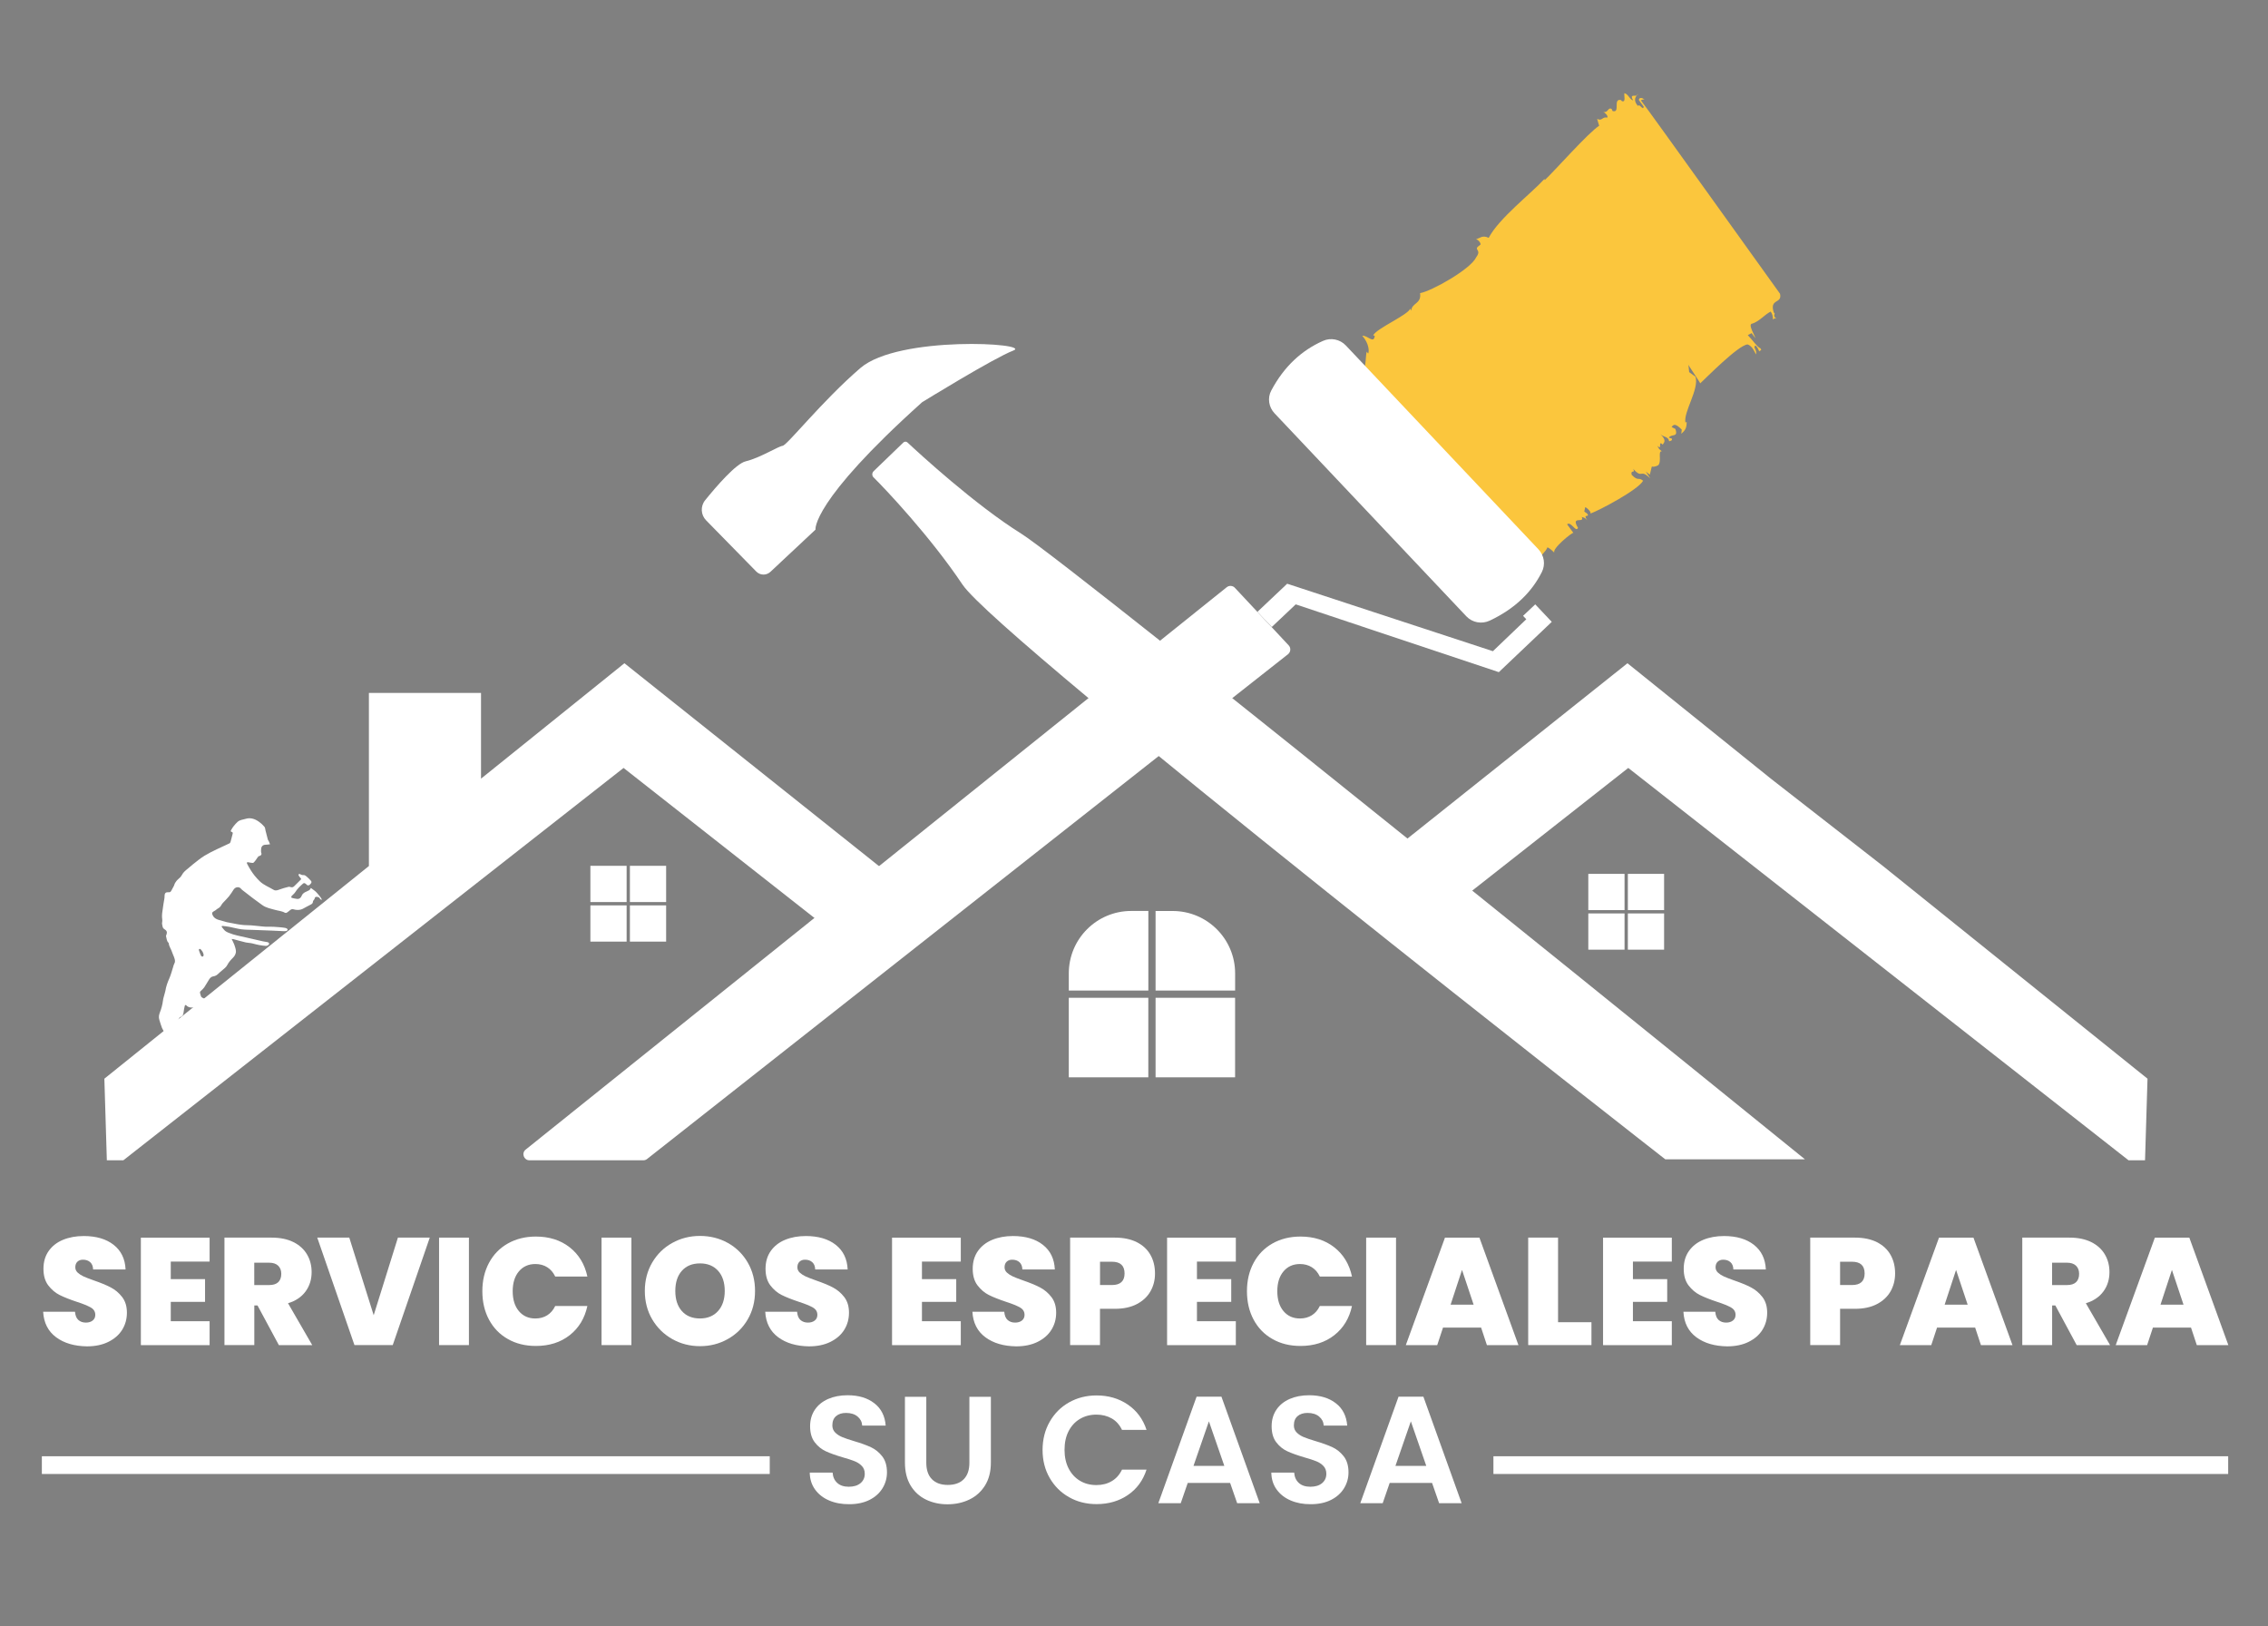 <?xml version="1.0" encoding="utf-8"?>
<!-- Generator: Adobe Illustrator 24.0.0, SVG Export Plug-In . SVG Version: 6.00 Build 0)  -->
<svg version="1.1" id="Capa_1" xmlns="http://www.w3.org/2000/svg" xmlns:xlink="http://www.w3.org/1999/xlink" x="0px" y="0px"
	 viewBox="0 0 512 367.1" style="enable-background:new 0 0 512 367.1;" xml:space="preserve">
<rect x="0" y="0" width="512" height="367.1" fill="#808080" stroke="none"/>
<style type="text/css">
	.st0{fill:#FFFFFF;}
	.st1{display:none;}
	.st2{fill:none;stroke:#000000;stroke-width:2;stroke-miterlimit:10;}
	.st3{fill:#FBC63D;}
	.st4{fill:#FFFFFF;stroke:#FFFFFF;stroke-width:4;stroke-miterlimit:10;}
</style>
<polygon class="st0" points="23.56,243.47 83.28,195.47 83.28,156.4 108.59,156.4 108.59,175.75 140.96,149.7 207.75,202.91 
	193.8,215 140.77,173.33 27.84,261.89 24.12,261.89 "/>
<polygon class="st0" points="484.8,243.47 425.08,195.47 399.77,175.75 367.4,149.7 303.41,200.68 319.38,211.22 367.58,173.33 
	480.52,261.89 484.24,261.89 "/>
<path class="st0" d="M118.67,259.47l158.26-126.93c0.55-0.44,1.36-0.39,1.84,0.13l12.15,12.99c0.54,0.58,0.47,1.5-0.15,2
	L146.07,261.6c-0.24,0.19-0.54,0.29-0.84,0.29h-25.7C118.24,261.89,117.67,260.27,118.67,259.47z"/>
<polygon class="st1" points="365.64,210.15 238.33,108.04 227.33,119.81 342.07,210.15 "/>
<g>
	<path class="st0" d="M159.41,117.45L170.73,129c0.87,0.89,2.28,0.92,3.19,0.07l10.18-9.53c0,0-1.06-6.21,24.07-28.76
		c0,0,16.2-9.99,20.59-11.66c4.39-1.67-25.89-3.48-34.52,3.94c-8.63,7.42-16.5,17.41-17.56,17.56c-1.06,0.15-5.15,2.75-8.33,3.5
		c-2.2,0.51-6.63,5.65-9.16,8.78C158.09,114.25,158.19,116.21,159.41,117.45z"/>
	<path class="st0" d="M197.23,106.34l6.7-6.46c0.26-0.25,0.66-0.26,0.93-0.01c2.56,2.39,15.26,14.08,25.67,20.57
		c11.64,7.26,176.94,141.23,176.94,141.23h-31.53c0,0-150.39-117.36-158.66-129.73c-7.26-10.85-17.52-21.68-20.06-24.18
		C196.81,107.38,196.82,106.74,197.23,106.34z"/>
</g>
<g>
	<path class="st0" d="M342.45,26.88"/>
	<g>
		<path class="st2" d="M342.45,26.88"/>
	</g>
</g>
<g>
	<g>
		<path class="st0" d="M313.26,108.7c25.92-20.33,51.83-40.65,77.75-60.98"/>
		<g>
			<g>
				<g>
					<g>
						<path class="st3" d="M331.41,131.27c1.13,0.95,1.63,0.73,2.18,0.62C332.43,131.03,331.74,130.81,331.41,131.27z"/>
						<path class="st3" d="M333.61,131.9c0-0.01,0-0.01-0.01-0.02c-0.01,0-0.01,0-0.02,0C333.6,131.89,333.6,131.9,333.61,131.9z"/>
						<path class="st3" d="M369.74,21.21c-0.08,0.1-0.17,0.21-0.27,0.32C369.61,21.49,369.73,21.4,369.74,21.21z"/>
						<path class="st3" d="M355.19,120.27l-1.42-1.93c0.91-0.76,1.96,1.95,2.46,0.8c-1.76-2.93,1.65-0.84,0.83-2.5
							c0.16,0.22,0.64-0.03,1.27,0.82c-1.01-1.55,0.17-0.68,0.15-1.25c-0.22-0.48-0.41-0.38-0.83-0.76l0.21-0.99
							c0.6,0.28,1.33,1.09,1.2,1.45c2-0.73,10.73-5.33,11.87-7.4c-1.08-0.92-1.03,0.23-2.58-1.33c-0.3-1.32,0.93-0.19,0.34-1.36
							c2.18,2.42,1.48-0.17,3.85,2.16l-1.01-1.55l0.92,0.71c0.81-3.07-0.12-1.09,1.91-2.14c0.85-1.03-0.24-3.42,0.91-3.12
							c-0.1,0.05-1.02-0.66-1.04-1.24c1.04,1.24-0.01-1.47,1.13-0.28c0.13-0.36,1.1-0.86-0.55-2.38c0.82,0.76,1.85,0.52,2,1.63
							c0.29-0.15,0.74-0.08,0.62-0.61l-0.71-0.23c0.66-0.92,2.18,0.06,1.5-1.95l-0.86-0.44c0.42-0.51,0.75-0.98,2.3,0.59l-0.11,0.94
							c0.81-0.71,1.23-1.22,1.22-2.69l-0.29,0.15c-0.45-2.43,3.14-7.54,2.28-10.34l-1.43-1.04l-0.17-1.68
							c-0.1,0.05,3.06,4.61,2.65,4.23c1.43-1.32,8.56-8.59,10.68-8.8c1.15,0.29,1.77,2.04,1.93,2.26c0.3-1.04-0.81-1.65-0.13-2
							c0.35,0.11,0.79,1.07,0.85,1.34c0.13-0.36,0.74-0.09,0.27-0.73c-0.7-0.23-1.87-2-2.85-2.97l0.87-0.45l0.79,1.07
							c0.19-0.1-1.82-3.2-0.63-3.22c1.61-0.53,2.69-1.97,4.14-2.72c0.47,0.64,0.5,1.22,0.52,1.8c0.19-0.1,0.33-0.46,0.84-0.13
							c-1.18-0.87-0.05-1.15-0.65-1.43c-1.08-3.28,1.95-1.89,1.4-4.26c-1.73-2.36-29.27-40.91-31.41-43.65
							c0.29-0.15,0.58-0.3,0.84-0.13c-0.57-0.59-1.31-0.51-1.29,0.07l1.1,1.5c-0.21,0.99-0.83-0.76-1.34-0.19
							c-0.97-1.17-0.63-1.86-0.24-2.35c-0.54,0.2-1.66-0.34-0.81,1.12c-0.8-0.18-1.1-1.5-2-1.63c-0.07,0.63,0.39,2.16-0.57,1.77
							l-0.16-0.22c-1.95-0.47-0.07,2.99-1.92,2.47l-0.22-0.48c-0.86-0.45-0.75,0.97-1.9,0.68c0.35,0.11,1.17,0.87,0.94,1.28
							c-1.25-0.24-1.1,0.86-2.31,0.3l0.46,1.54c-2.46,1.56-10.15,10.29-12.29,12.27l-0.06-0.26c-3.03,3.32-10.26,8.85-12.59,13.29
							c-1.46-0.72-2.02,0.16-2.86,0.29c0.7,0.23,1.23,1.14,0.95,1.29c-1.88,1.26,0.51,0.89-0.9,2.79
							c-1.22,2.69-10.08,7.66-12.68,8.11c0.35,2.48-1.89,2.15-2,3.98l-0.22-0.48c-0.53,1.45-7.63,4.47-8.36,6.02l0.35,0.12
							c-0.22,1.88-1.54-0.1-2.82-0.03c1.61,1.83,1.56,3.62,1.33,4.03l-0.32-0.43c-0.26,0.73-0.13,3.31-0.78,4.23l-0.79-1.07
							c0.17,1.68-1.54,2.27-1.96,2.78c-1.51,0.48-4.74,0.08-5.22,2.69l-3.35-2.19l0.08,0.41c0,0,26.63,37.31,34.72,43.36l0.79,1.07
							l0.3-0.46c0.89,0.13,0.17-1.26,0.96-0.19l-0.77,0.4c0.73-0.08,0.82,0.74,1.1,1.48c0.28-0.06,0.58-0.09,1,0.1
							c-0.22-0.48-0.41-0.38-0.67-0.54c-0.02-0.58-0.43-1.85,0.28-1.62c0.58-0.3,1.36,1.67,2.04,1.32c3.74-1.63,7.7-2.77,10.65-5.47
							c0.41,0.38,0.31,0.43,0.38,0.69c0.59-1.19,1.56-1.69,2.05-2.83c0.61,0.28,1.18,0.87,1.59,1.25
							C350.1,124.03,354.93,120.11,355.19,120.27z"/>
					</g>
				</g>
			</g>
		</g>
	</g>
</g>
<g>
	<path class="st0" d="M331.04,139.12l-43.31-45.83c-1.31-1.38-1.64-3.45-0.75-5.13c2.92-5.5,6.9-9.09,11.69-11.22
		c1.76-0.78,3.82-0.37,5.14,1.02l43.5,46.03c1.3,1.38,1.62,3.43,0.76,5.13c-2.23,4.41-5.89,8.18-11.74,10.95
		C334.53,140.92,332.4,140.55,331.04,139.12z"/>
	<polygon class="st0" points="344.56,139.77 343.83,139 346.58,136.41 350.31,140.36 338.36,151.71 292.51,136.41 287.1,141.52 
		283.86,138.1 290.58,131.75 337.02,146.98 	"/>
</g>
<g>
	<rect x="133.28" y="195.42" class="st0" width="8.18" height="8.18"/>
	<rect x="142.2" y="195.42" class="st0" width="8.18" height="8.18"/>
	<rect x="133.28" y="204.35" class="st0" width="8.18" height="8.18"/>
	<rect x="142.2" y="204.35" class="st0" width="8.18" height="8.18"/>
</g>
<g>
	<rect x="358.56" y="197.24" class="st0" width="8.18" height="8.18"/>
	<rect x="367.49" y="197.24" class="st0" width="8.18" height="8.18"/>
	<rect x="358.56" y="206.17" class="st0" width="8.18" height="8.18"/>
	<rect x="367.49" y="206.17" class="st0" width="8.18" height="8.18"/>
</g>
<g>
	<path class="st0" d="M259.23,223.57h-17.95v-3.87c0-7.78,6.31-14.09,14.09-14.09h3.87V223.57z"/>
	<path class="st0" d="M278.82,223.57h-17.95v-17.95h3.87c7.78,0,14.09,6.31,14.09,14.09V223.57z"/>
	<rect x="241.28" y="225.21" class="st0" width="17.95" height="17.95"/>
	<rect x="260.87" y="225.21" class="st0" width="17.95" height="17.95"/>
</g>
<g id="w9KHn2_1_">
	<g>
		<path class="st0" d="M60.96,190.56c-0.27,0.03-0.46,0.07-0.65,0.08c-0.22,0.02-0.45,0.01-0.67,0.06
			c-0.38,0.08-0.65,0.44-0.68,0.82c-0.03,0.37-0.09,0.74,0.06,1.11c0.09,0.23-0.18,0.54-0.45,0.57c-0.22,0.03-0.32,0.17-0.43,0.34
			c-0.27,0.41-0.54,0.83-0.89,1.16c-0.13,0.13-0.49,0.03-0.74,0.01c-0.16-0.01-0.32-0.08-0.48-0.1c-0.28-0.03-0.38,0.08-0.25,0.34
			c0.26,0.52,0.55,1.02,0.86,1.51c0.27,0.42,0.55,0.83,0.87,1.22c0.36,0.43,0.74,0.86,1.15,1.25c0.9,0.86,2.07,1.28,3.11,1.91
			c0.46,0.28,0.9,0.08,1.35-0.08c0.66-0.24,1.34-0.43,2.03-0.6c0.17-0.04,0.38,0.05,0.57,0.09c0.31,0.07,0.53-0.06,0.74-0.27
			c0.45-0.46,0.9-0.9,1.36-1.35c0.17-0.16,0.23-0.27,0.01-0.47c-0.19-0.17-0.31-0.41-0.44-0.63c-0.03-0.05,0.01-0.19,0.07-0.23
			c0.06-0.04,0.19-0.06,0.25-0.02c0.26,0.17,0.53,0.26,0.86,0.24c0.21-0.01,0.45,0.15,0.62,0.3c0.36,0.31,0.7,0.64,1.01,0.99
			c0.15,0.17,0.16,0.41-0.03,0.61c-0.11,0.11-0.19,0.26-0.32,0.33c-0.2,0.11-0.42,0.15-0.61-0.06c-0.12-0.13-0.27-0.26-0.44-0.34
			c-0.09-0.04-0.27-0.02-0.35,0.05c-0.69,0.59-1.33,1.22-1.82,2c-0.17,0.27-0.44,0.48-0.66,0.71c-0.08,0.08-0.18,0.16-0.21,0.26
			c-0.02,0.08,0.03,0.27,0.08,0.28c0.42,0.1,0.85,0.22,1.28,0.25c0.5,0.03,0.82-0.3,0.99-0.73c0.14-0.36,0.41-0.59,0.72-0.77
			c0.31-0.18,0.67-0.28,0.98-0.47c0.15-0.09,0.23-0.3,0.37-0.5c-0.04,0,0-0.01,0.02,0c0.47,0.38,1.02,0.69,1.39,1.15
			c0.32,0.4,0.69,0.79,0.96,1.23c0.06,0.09,0.06,0.21,0.08,0.32c-0.1-0.05-0.22-0.09-0.3-0.17c-0.12-0.12-0.19-0.32-0.33-0.4
			c-0.16-0.1-0.37-0.15-0.55-0.14c-0.2,0.01-0.38,0.09-0.41,0.37c-0.02,0.16-0.18,0.29-0.27,0.44c-0.05,0.09-0.13,0.19-0.13,0.29
			c-0.01,0.32-0.17,0.49-0.45,0.63c-0.63,0.31-1.24,0.67-1.86,0.99c-0.5,0.25-1.05,0.28-1.6,0.21c-0.29-0.04-0.59-0.18-0.85-0.13
			c-0.25,0.05-0.47,0.29-0.69,0.45c-0.16,0.11-0.3,0.25-0.47,0.34c-0.11,0.05-0.29,0.07-0.38,0.02c-0.71-0.42-1.52-0.45-2.28-0.67
			c-0.99-0.28-2.03-0.46-2.89-1.1c-0.69-0.52-1.4-1.01-2.09-1.53c-0.82-0.62-1.63-1.25-2.44-1.89c-0.15-0.12-0.25-0.3-0.41-0.41
			c-0.49-0.34-1.14-0.17-1.49,0.35c-0.34,0.52-0.66,1.05-1.05,1.53c-0.42,0.52-0.92,0.99-1.38,1.49c-0.14,0.16-0.27,0.34-0.37,0.53
			c-0.19,0.34-0.46,0.59-0.81,0.76c-0.16,0.08-0.29,0.23-0.44,0.34c-0.18,0.12-0.37,0.24-0.56,0.34c-0.21,0.11-0.29,0.36-0.21,0.59
			c0.32,0.95,1.11,1.21,1.96,1.41c0.45,0.1,0.88,0.28,1.32,0.38c0.81,0.17,1.62,0.32,2.43,0.46c0.49,0.08,0.98,0.16,1.47,0.19
			c0.54,0.04,1.08,0.02,1.61,0.06c0.58,0.04,1.17,0.11,1.75,0.17c0.5,0.05,1,0.12,1.5,0.14c0.57,0.02,1.14-0.01,1.71,0.01
			c0.35,0.01,0.7,0.05,1.05,0.07c0.24,0.02,0.48,0.04,0.71,0.06c0.34,0.04,0.67,0.07,1.01,0.14c0.16,0.03,0.31,0.12,0.44,0.23
			c0.12,0.1-0.02,0.41-0.19,0.44c-0.18,0.03-0.36,0.07-0.55,0.06c-0.82-0.03-1.65-0.09-2.47-0.12c-1.48-0.06-2.97-0.11-4.45-0.17
			c-0.91-0.04-1.84-0.02-2.74-0.14c-0.92-0.12-1.83-0.39-2.74-0.56c-0.5-0.1-1.01-0.14-1.52-0.2c-0.06-0.01-0.15,0.03-0.17,0.07
			c-0.02,0.05,0,0.14,0.03,0.19c0.14,0.18,0.31,0.35,0.44,0.54c0.28,0.39,0.67,0.57,1.1,0.75c1.3,0.55,2.68,0.76,4.03,1.08
			c1.24,0.29,2.48,0.57,3.72,0.85c0.28,0.06,0.56,0.09,0.84,0.15c0.24,0.05,0.53,0.08,0.54,0.39c0.01,0.25-0.44,0.51-0.73,0.49
			c-1.03-0.06-2.02-0.28-3.01-0.55c-0.49-0.13-1.02-0.12-1.52-0.23c-0.94-0.22-1.86-0.49-2.8-0.74c-0.11-0.03-0.23-0.03-0.4-0.04
			c0.22,0.47,0.44,0.85,0.59,1.26c0.16,0.46,0.33,0.94,0.37,1.42c0.05,0.63-0.27,1.17-0.7,1.59c-0.49,0.48-0.93,0.99-1.24,1.59
			c-0.26,0.51-0.7,0.82-1.11,1.17c-0.3,0.26-0.62,0.51-0.9,0.79c-0.32,0.32-0.68,0.55-1.14,0.61c-0.43,0.05-0.72,0.34-0.94,0.67
			c-0.39,0.6-0.72,1.23-1.12,1.82c-0.2,0.29-0.48,0.54-0.75,0.78c-0.2,0.17-0.26,0.34-0.17,0.59c0.07,0.21,0.12,0.43,0.19,0.65
			c0.09,0.29,0.84,0.63,1.19,0.56c0.41-0.08,0.68-0.33,0.95-0.63c0.35-0.38,0.77-0.71,1.16-1.06c0.15-0.14,0.32-0.26,0.47-0.39
			c0.4-0.33,0.67-0.35,1.12-0.09c0.77,0.46,1.56,0.89,2.32,1.38c0.29,0.19,0.5,0.5,0.74,0.75c0.07,0.07,0.14,0.14,0.25,0.25
			c-0.02,0.04-0.06,0.14-0.14,0.21c-0.99,0.87-1.98,1.73-2.98,2.59c-0.24,0.2-0.51,0.37-0.74,0.58c-0.32,0.29-0.6,0.62-0.93,0.9
			c-0.6,0.53-1.23,1.03-1.84,1.54c-0.5,0.43-0.99,0.86-1.48,1.29c-0.68,0.6-1.35,1.2-2.03,1.8c-0.87,0.76-1.76,1.5-2.64,2.25
			c-0.82,0.71-1.64,1.42-2.46,2.13c-0.75,0.66-1.49,1.33-2.24,1.98c-0.46,0.4-0.95,0.77-1.41,1.16c-0.5,0.43-0.98,0.87-1.47,1.31
			c-0.29,0.26-0.58,0.51-0.87,0.77c-0.43,0.38-0.84,0.77-1.28,1.15c-0.53,0.46-1.06,0.92-1.6,1.37c-0.24,0.2-0.5,0.37-0.81,0.61
			c-0.15-0.56-0.28-1.03-0.4-1.51c-0.24-0.94-0.46-1.89-0.72-2.83c-0.07-0.24,0-0.39,0.16-0.53c0.7-0.62,1.41-1.24,2.11-1.86
			c0.59-0.53,1.18-1.07,1.78-1.6c0.64-0.56,1.3-1.09,1.93-1.66c0.39-0.36,0.74-0.77,1.12-1.14c0.35-0.34,0.72-0.67,1.09-0.99
			c0.51-0.44,1.04-0.86,1.55-1.3c0.2-0.17,0.1-0.38,0.01-0.56c-0.23-0.43-0.52-0.84-0.71-1.28c-0.24-0.59-0.4-1.22-0.6-1.83
			c-0.19-0.59-0.1-1.13,0.13-1.71c0.34-0.86,0.57-1.75,0.69-2.68c0.06-0.49,0.23-0.96,0.35-1.44c0.06-0.23,0.14-0.45,0.18-0.68
			c0.16-1.01,0.49-1.95,0.91-2.88c0.35-0.79,0.56-1.66,0.83-2.49c0.09-0.29,0.15-0.6,0.3-0.86c0.29-0.52,0.07-0.98-0.08-1.45
			c-0.12-0.36-0.32-0.69-0.42-1.05c-0.2-0.7-0.69-1.28-0.77-2.02c-0.01-0.06-0.03-0.13-0.07-0.16c-0.42-0.39-0.39-0.95-0.54-1.44
			c-0.04-0.12,0.05-0.27,0.1-0.41c0.19-0.52,0.07-0.88-0.45-1.19c-0.25-0.15-0.38-0.33-0.43-0.6c-0.06-0.35-0.19-0.66-0.09-1.05
			c0.08-0.35-0.04-0.74-0.04-1.11c-0.01-0.31,0-0.63,0.04-0.93c0.08-0.66,0.18-1.31,0.28-1.97c0.07-0.46,0.17-0.92,0.23-1.38
			c0.03-0.23,0.02-0.46,0.04-0.69c0.03-0.43,0.29-0.65,0.73-0.62c0.52,0.03,0.61-0.02,0.84-0.47c0.17-0.33,0.36-0.65,0.53-0.98
			c0.1-0.2,0.13-0.44,0.24-0.62c0.19-0.29,0.4-0.6,0.66-0.82c0.35-0.3,0.69-0.6,0.91-1.03c0.3-0.59,0.81-0.99,1.31-1.4
			c0.38-0.31,0.75-0.65,1.14-0.96c0.88-0.69,1.73-1.41,2.69-1.99c1.79-1.08,3.73-1.86,5.6-2.77c0.11-0.05,0.19-0.22,0.23-0.34
			c0.12-0.39,0.21-0.78,0.31-1.17c0.05-0.2,0.09-0.4,0.15-0.59c0.07-0.23,0.07-0.42-0.23-0.49c-0.18-0.05-0.23-0.18-0.13-0.36
			c0.38-0.7,0.86-1.31,1.45-1.86c0.55-0.52,1.23-0.52,1.86-0.72c1.07-0.33,2.04,0,2.92,0.6c0.48,0.33,0.92,0.73,1.3,1.17
			c0.19,0.22,0.2,0.59,0.27,0.9c0.17,0.67,0.34,1.35,0.52,2.02c0.04,0.13,0.15,0.24,0.21,0.36
			C60.73,190.05,60.82,190.27,60.96,190.56z M44.6,227.25c-0.03-0.02-0.05-0.04-0.08-0.06c-0.29,0.07-0.57,0.17-0.86,0.2
			c-0.59,0.07-1.15,0.01-1.59-0.46c-0.04-0.05-0.14-0.12-0.16-0.11c-0.08,0.05-0.18,0.12-0.2,0.2c-0.11,0.5-0.22,0.99-0.27,1.5
			c-0.05,0.5-0.22,0.87-0.72,1.03c-0.07,0.02-0.16,0.07-0.2,0.14c-0.26,0.47-0.51,0.94-0.75,1.42c-0.05,0.1-0.02,0.24-0.02,0.36
			c0.39-0.21,0.7-0.44,0.99-0.69c0.56-0.49,1.11-1,1.66-1.5c0.37-0.34,0.74-0.68,1.12-1.01c0.31-0.26,0.63-0.51,0.94-0.77
			C44.52,227.44,44.55,227.33,44.6,227.25z M45.98,215.63c-0.05-0.64-0.37-1.03-0.71-1.4c-0.05-0.06-0.22-0.07-0.3-0.03
			c-0.05,0.02-0.09,0.19-0.07,0.26c0.14,0.42,0.28,0.84,0.47,1.23c0.05,0.12,0.27,0.25,0.37,0.23
			C45.85,215.89,45.93,215.7,45.98,215.63z"/>
	</g>
</g>
<g>
	<path class="st0" d="M12.67,301.83c-1.81-1.34-2.79-3.26-2.93-5.76h7.19c0.07,0.85,0.32,1.47,0.76,1.86c0.44,0.39,1,0.59,1.69,0.59
		c0.62,0,1.13-0.15,1.53-0.46c0.4-0.31,0.6-0.74,0.6-1.29c0-0.71-0.33-1.26-1-1.65c-0.67-0.39-1.74-0.83-3.23-1.31
		c-1.58-0.53-2.86-1.04-3.84-1.53c-0.98-0.49-1.82-1.22-2.55-2.17c-0.72-0.95-1.08-2.2-1.08-3.73c0-1.56,0.39-2.9,1.17-4.01
		c0.78-1.11,1.86-1.96,3.23-2.53c1.38-0.57,2.94-0.86,4.68-0.86c2.82,0,5.08,0.66,6.76,1.98c1.69,1.32,2.59,3.17,2.7,5.56h-7.33
		c-0.02-0.73-0.25-1.28-0.67-1.65c-0.42-0.37-0.97-0.55-1.63-0.55c-0.51,0-0.92,0.15-1.24,0.45c-0.32,0.3-0.48,0.72-0.48,1.27
		c0,0.46,0.18,0.86,0.53,1.19c0.36,0.33,0.8,0.62,1.32,0.86c0.53,0.24,1.31,0.55,2.34,0.91c1.54,0.53,2.8,1.05,3.8,1.57
		c1,0.52,1.86,1.24,2.58,2.17c0.72,0.93,1.08,2.11,1.08,3.53c0,1.45-0.36,2.74-1.08,3.89c-0.72,1.15-1.77,2.05-3.13,2.72
		s-2.98,1-4.83,1C16.8,303.84,14.48,303.17,12.67,301.83z"/>
	<path class="st0" d="M38.55,284.75v3.96h7.74v5.13h-7.74v4.37h8.77v5.4H31.8v-24.26h15.52v5.4H38.55z"/>
	<path class="st0" d="M62.95,303.6l-4.82-8.95h-0.72v8.95h-6.74v-24.26H61.3c1.95,0,3.6,0.34,4.96,1.02
		c1.35,0.68,2.37,1.61,3.06,2.79c0.69,1.18,1.03,2.51,1.03,3.98c0,1.65-0.45,3.1-1.36,4.35c-0.91,1.25-2.23,2.14-3.97,2.67
		l5.47,9.46H62.95z M57.41,290.05h3.34c0.92,0,1.61-0.22,2.06-0.65c0.46-0.44,0.69-1.07,0.69-1.89c0-0.78-0.24-1.39-0.71-1.84
		c-0.47-0.45-1.15-0.67-2.05-0.67h-3.34V290.05z"/>
	<path class="st0" d="M97.02,279.34l-8.36,24.26h-8.64l-8.4-24.26h7.23l5.51,17.52l5.47-17.52H97.02z"/>
	<path class="st0" d="M105.86,279.34v24.26h-6.74v-24.26H105.86z"/>
	<path class="st0" d="M110.39,285.04c1-1.87,2.41-3.33,4.25-4.37c1.84-1.04,3.95-1.57,6.33-1.57c3.03,0,5.57,0.81,7.64,2.43
		c2.06,1.62,3.39,3.81,3.99,6.59h-7.26c-0.44-0.92-1.04-1.62-1.81-2.1c-0.77-0.48-1.66-0.72-2.67-0.72c-1.56,0-2.8,0.56-3.73,1.67
		s-1.39,2.6-1.39,4.46c0,1.88,0.46,3.38,1.39,4.49s2.17,1.67,3.73,1.67c1.01,0,1.9-0.24,2.67-0.72c0.77-0.48,1.37-1.18,1.81-2.1
		h7.26c-0.6,2.78-1.93,4.97-3.99,6.59c-2.06,1.62-4.61,2.43-7.64,2.43c-2.39,0-4.5-0.52-6.33-1.57c-1.84-1.04-3.25-2.5-4.25-4.37
		c-1-1.87-1.5-4.01-1.5-6.42C108.89,289.04,109.39,286.91,110.39,285.04z"/>
	<path class="st0" d="M142.54,279.34v24.26h-6.74v-24.26H142.54z"/>
	<path class="st0" d="M151.77,302.24c-1.9-1.07-3.41-2.55-4.53-4.44c-1.11-1.89-1.67-4.03-1.67-6.42c0-2.39,0.56-4.53,1.67-6.42
		c1.11-1.89,2.62-3.37,4.53-4.42c1.9-1.06,3.99-1.58,6.26-1.58c2.29,0,4.39,0.53,6.28,1.58s3.39,2.53,4.49,4.42
		c1.1,1.89,1.65,4.03,1.65,6.42c0,2.39-0.55,4.53-1.65,6.42c-1.1,1.89-2.6,3.37-4.51,4.44s-3.99,1.6-6.26,1.6
		C155.76,303.84,153.67,303.31,151.77,302.24z M162.11,295.9c1-1.12,1.5-2.63,1.5-4.51c0-1.93-0.5-3.45-1.5-4.56
		c-1-1.11-2.36-1.67-4.08-1.67c-1.74,0-3.11,0.56-4.1,1.67c-0.99,1.11-1.48,2.63-1.48,4.56c0,1.9,0.49,3.41,1.48,4.53
		c0.99,1.11,2.35,1.67,4.1,1.67C159.75,297.58,161.11,297.02,162.11,295.9z"/>
	<path class="st0" d="M175.68,301.83c-1.81-1.34-2.79-3.26-2.93-5.76h7.19c0.07,0.85,0.32,1.47,0.76,1.86
		c0.44,0.39,1,0.59,1.69,0.59c0.62,0,1.13-0.15,1.53-0.46c0.4-0.31,0.6-0.74,0.6-1.29c0-0.71-0.33-1.26-1-1.65
		c-0.67-0.39-1.74-0.83-3.23-1.31c-1.58-0.53-2.86-1.04-3.84-1.53c-0.98-0.49-1.82-1.22-2.55-2.17c-0.72-0.95-1.08-2.2-1.08-3.73
		c0-1.56,0.39-2.9,1.17-4.01c0.78-1.11,1.86-1.96,3.23-2.53c1.38-0.57,2.94-0.86,4.68-0.86c2.82,0,5.08,0.66,6.76,1.98
		c1.69,1.32,2.59,3.17,2.7,5.56h-7.33c-0.02-0.73-0.25-1.28-0.67-1.65c-0.42-0.37-0.97-0.55-1.63-0.55c-0.51,0-0.92,0.15-1.24,0.45
		c-0.32,0.3-0.48,0.72-0.48,1.27c0,0.46,0.18,0.86,0.53,1.19c0.36,0.33,0.8,0.62,1.32,0.86c0.53,0.24,1.31,0.55,2.34,0.91
		c1.54,0.53,2.8,1.05,3.8,1.57c1,0.52,1.86,1.24,2.58,2.17c0.72,0.93,1.08,2.11,1.08,3.53c0,1.45-0.36,2.74-1.08,3.89
		c-0.72,1.15-1.77,2.05-3.13,2.72c-1.36,0.67-2.98,1-4.83,1C179.81,303.84,177.49,303.17,175.68,301.83z"/>
	<path class="st0" d="M208.13,284.75v3.96h7.74v5.13h-7.74v4.37h8.77v5.4h-15.52v-24.26h15.52v5.4H208.13z"/>
	<path class="st0" d="M222.45,301.83c-1.81-1.34-2.79-3.26-2.93-5.76h7.19c0.07,0.85,0.32,1.47,0.76,1.86
		c0.44,0.39,1,0.59,1.69,0.59c0.62,0,1.13-0.15,1.53-0.46c0.4-0.31,0.6-0.74,0.6-1.29c0-0.71-0.33-1.26-1-1.65
		c-0.67-0.39-1.74-0.83-3.23-1.31c-1.58-0.53-2.86-1.04-3.84-1.53c-0.98-0.49-1.82-1.22-2.55-2.17c-0.72-0.95-1.08-2.2-1.08-3.73
		c0-1.56,0.39-2.9,1.17-4.01c0.78-1.11,1.86-1.96,3.23-2.53c1.38-0.57,2.94-0.86,4.68-0.86c2.82,0,5.08,0.66,6.76,1.98
		c1.69,1.32,2.59,3.17,2.7,5.56h-7.33c-0.02-0.73-0.25-1.28-0.67-1.65c-0.42-0.37-0.97-0.55-1.63-0.55c-0.51,0-0.92,0.15-1.24,0.45
		c-0.32,0.3-0.48,0.72-0.48,1.27c0,0.46,0.18,0.86,0.53,1.19c0.36,0.33,0.8,0.62,1.32,0.86c0.53,0.24,1.31,0.55,2.34,0.91
		c1.54,0.53,2.8,1.05,3.8,1.57c1,0.52,1.86,1.24,2.58,2.17c0.72,0.93,1.08,2.11,1.08,3.53c0,1.45-0.36,2.74-1.08,3.89
		c-0.72,1.15-1.77,2.05-3.13,2.72s-2.98,1-4.83,1C226.58,303.84,224.26,303.17,222.45,301.83z"/>
	<path class="st0" d="M259.73,291.44c-0.68,1.2-1.7,2.17-3.06,2.89c-1.36,0.72-3.03,1.08-5.01,1.08h-3.34v8.19h-6.74v-24.26h10.08
		c1.95,0,3.61,0.34,4.97,1.03c1.37,0.69,2.39,1.64,3.08,2.86c0.69,1.22,1.03,2.62,1.03,4.2
		C260.75,288.9,260.41,290.23,259.73,291.44z M253.87,287.43c0-1.77-0.95-2.65-2.86-2.65h-2.68v5.26h2.68
		C252.91,290.05,253.87,289.17,253.87,287.43z"/>
	<path class="st0" d="M270.21,284.75v3.96h7.74v5.13h-7.74v4.37h8.78v5.4h-15.52v-24.26h15.52v5.4H270.21z"/>
	<path class="st0" d="M283,285.04c1-1.87,2.41-3.33,4.25-4.37c1.83-1.04,3.95-1.57,6.33-1.57c3.03,0,5.57,0.81,7.64,2.43
		c2.06,1.62,3.4,3.81,3.99,6.59h-7.26c-0.44-0.92-1.04-1.62-1.81-2.1c-0.77-0.48-1.66-0.72-2.67-0.72c-1.56,0-2.8,0.56-3.73,1.67
		c-0.93,1.11-1.39,2.6-1.39,4.46c0,1.88,0.46,3.38,1.39,4.49c0.93,1.11,2.17,1.67,3.73,1.67c1.01,0,1.9-0.24,2.67-0.72
		c0.77-0.48,1.37-1.18,1.81-2.1h7.26c-0.6,2.78-1.93,4.97-3.99,6.59c-2.06,1.62-4.61,2.43-7.64,2.43c-2.39,0-4.5-0.52-6.33-1.57
		c-1.84-1.04-3.25-2.5-4.25-4.37c-1-1.87-1.5-4.01-1.5-6.42C281.5,289.04,282,286.91,283,285.04z"/>
	<path class="st0" d="M315.15,279.34v24.26h-6.74v-24.26H315.15z"/>
	<path class="st0" d="M334.36,299.65h-8.6l-1.31,3.96h-7.09l8.84-24.26h7.78l8.81,24.26h-7.12L334.36,299.65z M332.67,294.48
		l-2.62-7.85l-2.58,7.85H332.67z"/>
	<path class="st0" d="M351.73,298.44h7.54v5.16h-14.28v-24.26h6.74V298.44z"/>
	<path class="st0" d="M368.63,284.75v3.96h7.74v5.13h-7.74v4.37h8.78v5.4h-15.52v-24.26h15.52v5.4H368.63z"/>
	<path class="st0" d="M382.95,301.83c-1.81-1.34-2.79-3.26-2.92-5.76h7.19c0.07,0.85,0.32,1.47,0.76,1.86
		c0.44,0.39,1,0.59,1.69,0.59c0.62,0,1.13-0.15,1.53-0.46c0.4-0.31,0.6-0.74,0.6-1.29c0-0.71-0.33-1.26-1-1.65
		c-0.67-0.39-1.74-0.83-3.23-1.31c-1.58-0.53-2.86-1.04-3.84-1.53c-0.98-0.49-1.82-1.22-2.55-2.17c-0.72-0.95-1.08-2.2-1.08-3.73
		c0-1.56,0.39-2.9,1.17-4.01c0.78-1.11,1.86-1.96,3.23-2.53c1.38-0.57,2.94-0.86,4.68-0.86c2.82,0,5.08,0.66,6.76,1.98
		c1.69,1.32,2.59,3.17,2.7,5.56h-7.33c-0.02-0.73-0.25-1.28-0.67-1.65c-0.42-0.37-0.97-0.55-1.63-0.55c-0.51,0-0.92,0.15-1.24,0.45
		c-0.32,0.3-0.48,0.72-0.48,1.27c0,0.46,0.18,0.86,0.53,1.19c0.36,0.33,0.8,0.62,1.32,0.86c0.53,0.24,1.31,0.55,2.34,0.91
		c1.54,0.53,2.81,1.05,3.8,1.57c1,0.52,1.86,1.24,2.58,2.17c0.72,0.93,1.08,2.11,1.08,3.53c0,1.45-0.36,2.74-1.08,3.89
		c-0.72,1.15-1.77,2.05-3.13,2.72s-2.98,1-4.83,1C387.08,303.84,384.76,303.17,382.95,301.83z"/>
	<path class="st0" d="M426.81,291.44c-0.68,1.2-1.7,2.17-3.06,2.89c-1.37,0.72-3.03,1.08-5.01,1.08h-3.34v8.19h-6.74v-24.26h10.08
		c1.95,0,3.61,0.34,4.97,1.03c1.37,0.69,2.39,1.64,3.08,2.86c0.69,1.22,1.03,2.62,1.03,4.2
		C427.82,288.9,427.48,290.23,426.81,291.44z M420.94,287.43c0-1.77-0.95-2.65-2.86-2.65h-2.68v5.26h2.68
		C419.99,290.05,420.94,289.17,420.94,287.43z"/>
	<path class="st0" d="M445.89,299.65h-8.6l-1.31,3.96h-7.09l8.84-24.26h7.78l8.81,24.26h-7.12L445.89,299.65z M444.2,294.48
		l-2.62-7.85l-2.58,7.85H444.2z"/>
	<path class="st0" d="M468.81,303.6l-4.82-8.95h-0.72v8.95h-6.74v-24.26h10.63c1.95,0,3.6,0.34,4.96,1.02
		c1.35,0.68,2.37,1.61,3.06,2.79c0.69,1.18,1.03,2.51,1.03,3.98c0,1.65-0.45,3.1-1.36,4.35c-0.91,1.25-2.23,2.14-3.97,2.67
		l5.47,9.46H468.81z M463.27,290.05h3.34c0.92,0,1.61-0.22,2.06-0.65c0.46-0.44,0.69-1.07,0.69-1.89c0-0.78-0.24-1.39-0.71-1.84
		c-0.47-0.45-1.15-0.67-2.05-0.67h-3.34V290.05z"/>
	<path class="st0" d="M494.62,299.65h-8.6l-1.31,3.96h-7.09l8.84-24.26h7.78l8.81,24.26h-7.12L494.62,299.65z M492.93,294.48
		l-2.62-7.85l-2.58,7.85H492.93z"/>
</g>
<g>
	<path class="st0" d="M187.18,338.67c-1.34-0.57-2.4-1.4-3.18-2.48c-0.78-1.08-1.18-2.35-1.2-3.82h5.16
		c0.07,0.99,0.42,1.77,1.05,2.34c0.63,0.57,1.5,0.86,2.6,0.86c1.12,0,2.01-0.27,2.65-0.81c0.64-0.54,0.96-1.24,0.96-2.12
		c0-0.71-0.22-1.3-0.65-1.75c-0.44-0.46-0.98-0.82-1.63-1.08c-0.65-0.26-1.55-0.56-2.7-0.88c-1.56-0.46-2.83-0.91-3.8-1.36
		c-0.98-0.45-1.81-1.12-2.51-2.03c-0.7-0.91-1.05-2.12-1.05-3.63c0-1.42,0.36-2.66,1.07-3.72c0.71-1.06,1.71-1.86,2.99-2.43
		c1.28-0.56,2.75-0.84,4.4-0.84c2.48,0,4.49,0.6,6.04,1.81c1.55,1.2,2.4,2.89,2.56,5.04h-5.3c-0.05-0.83-0.4-1.51-1.05-2.05
		c-0.65-0.54-1.52-0.81-2.6-0.81c-0.94,0-1.69,0.24-2.25,0.72c-0.56,0.48-0.84,1.18-0.84,2.1c0,0.64,0.21,1.17,0.64,1.6
		c0.42,0.42,0.95,0.77,1.58,1.03c0.63,0.26,1.52,0.57,2.67,0.91c1.56,0.46,2.83,0.92,3.82,1.38c0.99,0.46,1.84,1.15,2.55,2.06
		c0.71,0.92,1.07,2.12,1.07,3.61c0,1.29-0.33,2.48-1,3.58c-0.67,1.1-1.64,1.98-2.92,2.63c-1.29,0.65-2.81,0.98-4.58,0.98
		C190.03,339.53,188.52,339.24,187.18,338.67z"/>
	<path class="st0" d="M209.11,315.27v14.87c0,1.63,0.42,2.87,1.27,3.73c0.85,0.86,2.04,1.29,3.58,1.29c1.56,0,2.76-0.43,3.61-1.29
		c0.85-0.86,1.27-2.1,1.27-3.73v-14.87h4.85v14.83c0,2.04-0.44,3.77-1.32,5.18c-0.88,1.41-2.06,2.47-3.54,3.18
		c-1.48,0.71-3.13,1.07-4.94,1.07c-1.79,0-3.41-0.36-4.87-1.07c-1.46-0.71-2.61-1.77-3.46-3.18c-0.85-1.41-1.27-3.14-1.27-5.18
		v-14.83H209.11z"/>
	<path class="st0" d="M236.97,320.9c1.07-1.87,2.52-3.33,4.37-4.37c1.85-1.04,3.92-1.57,6.21-1.57c2.68,0,5.04,0.69,7.05,2.06
		c2.02,1.38,3.43,3.28,4.23,5.71h-5.54c-0.55-1.15-1.32-2.01-2.32-2.58c-1-0.57-2.15-0.86-3.46-0.86c-1.4,0-2.64,0.33-3.73,0.98
		c-1.09,0.65-1.94,1.58-2.55,2.77c-0.61,1.19-0.91,2.59-0.91,4.2c0,1.58,0.3,2.98,0.91,4.18c0.61,1.2,1.46,2.13,2.55,2.79
		s2.33,0.98,3.73,0.98c1.31,0,2.46-0.29,3.46-0.88c1-0.58,1.77-1.45,2.32-2.6h5.54c-0.8,2.46-2.21,4.37-4.22,5.73
		c-2.01,1.37-4.36,2.05-7.07,2.05c-2.29,0-4.37-0.52-6.21-1.57c-1.85-1.04-3.3-2.5-4.37-4.35c-1.07-1.86-1.6-3.97-1.6-6.33
		C235.37,324.88,235.9,322.77,236.97,320.9z"/>
	<path class="st0" d="M277.7,334.71h-9.57l-1.58,4.58h-5.06l8.64-24.05h5.61l8.64,24.05h-5.09L277.7,334.71z M276.39,330.86
		l-3.48-10.05l-3.48,10.05H276.39z"/>
	<path class="st0" d="M291.38,338.67c-1.34-0.57-2.4-1.4-3.18-2.48c-0.78-1.08-1.18-2.35-1.2-3.82h5.16
		c0.07,0.99,0.42,1.77,1.05,2.34c0.63,0.57,1.5,0.86,2.6,0.86c1.12,0,2.01-0.27,2.65-0.81c0.64-0.54,0.96-1.24,0.96-2.12
		c0-0.71-0.22-1.3-0.65-1.75c-0.44-0.46-0.98-0.82-1.64-1.08c-0.65-0.26-1.55-0.56-2.7-0.88c-1.56-0.46-2.83-0.91-3.8-1.36
		c-0.98-0.45-1.81-1.12-2.51-2.03c-0.7-0.91-1.05-2.12-1.05-3.63c0-1.42,0.36-2.66,1.07-3.72c0.71-1.06,1.71-1.86,2.99-2.43
		c1.28-0.56,2.75-0.84,4.4-0.84c2.48,0,4.49,0.6,6.04,1.81c1.55,1.2,2.4,2.89,2.56,5.04h-5.3c-0.05-0.83-0.4-1.51-1.05-2.05
		c-0.65-0.54-1.52-0.81-2.6-0.81c-0.94,0-1.69,0.24-2.25,0.72s-0.84,1.18-0.84,2.1c0,0.64,0.21,1.17,0.64,1.6
		c0.42,0.42,0.95,0.77,1.58,1.03c0.63,0.26,1.52,0.57,2.67,0.91c1.56,0.46,2.83,0.92,3.82,1.38c0.99,0.46,1.83,1.15,2.55,2.06
		c0.71,0.92,1.07,2.12,1.07,3.61c0,1.29-0.33,2.48-1,3.58c-0.67,1.1-1.64,1.98-2.92,2.63c-1.28,0.65-2.81,0.98-4.58,0.98
		C294.23,339.53,292.72,339.24,291.38,338.67z"/>
	<path class="st0" d="M323.29,334.71h-9.57l-1.58,4.58h-5.06l8.64-24.05h5.61l8.64,24.05h-5.09L323.29,334.71z M321.98,330.86
		l-3.48-10.05l-3.48,10.05H321.98z"/>
</g>
<line class="st4" x1="9.45" y1="330.69" x2="173.77" y2="330.69"/>
<line class="st4" x1="337.14" y1="330.69" x2="503.01" y2="330.69"/>
</svg>
